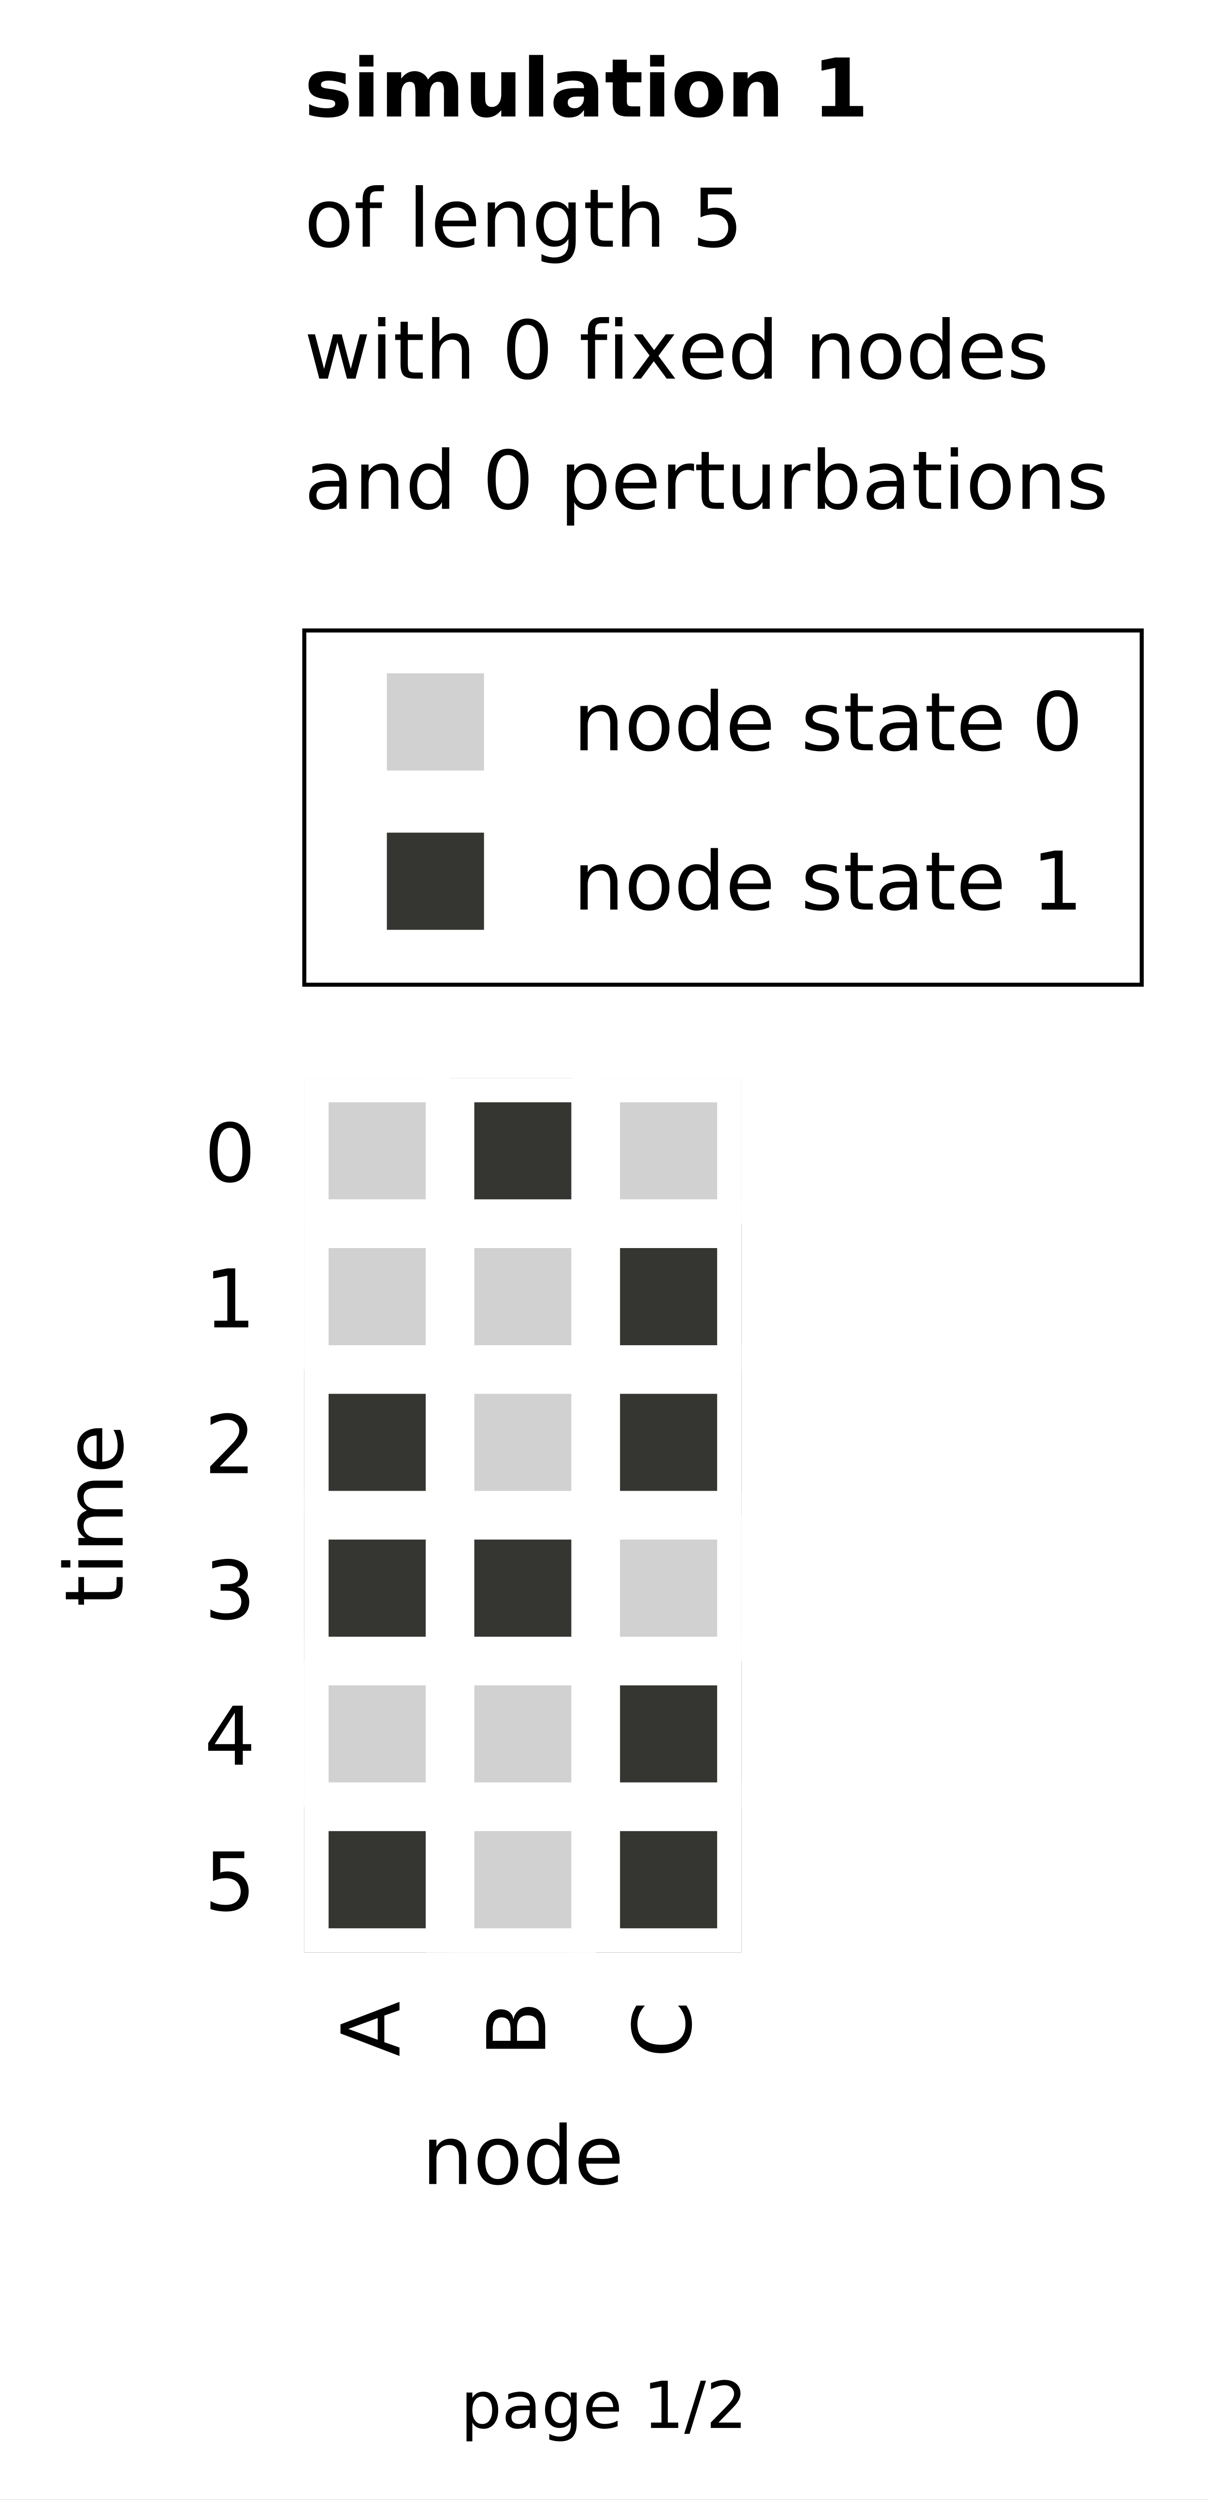 <?xml version="1.0" encoding="UTF-8"?>
<svg xmlns="http://www.w3.org/2000/svg" xmlns:xlink="http://www.w3.org/1999/xlink" width="149.224pt" height="308.689pt" viewBox="0 0 149.224 308.689" version="1.1">
<rect x="0" y="0" width="149.224" height="308.689" fill="#808080" stroke="none"/>
<defs>
<g>
<symbol overflow="visible" id="glyph0-0">
<path style="stroke:none;" d="M -6.32 -3.422 L -2.691 -2.078 L -2.691 -4.762 L -6.32 -3.422 M -7.289 -2.859 L -7.289 -3.98 L 0 -6.762 L 0 -5.73 L -1.871 -5.07 L -1.871 -1.781 L 0 -1.121 L 0 -0.078 L -7.289 -2.859 "/>
</symbol>
<symbol overflow="visible" id="glyph0-1">
<path style="stroke:none;" d="M -3.48 -1.969 L -0.809 -1.969 L -0.809 -3.551 C -0.809 -4.078 -0.922 -4.469 -1.141 -4.73 C -1.359 -4.98 -1.691 -5.109 -2.148 -5.109 C -2.602 -5.109 -2.93 -4.98 -3.148 -4.73 C -3.371 -4.469 -3.48 -4.078 -3.48 -3.551 L -3.48 -1.969 M -6.48 -1.969 L -4.281 -1.969 L -4.281 -3.43 C -4.281 -3.91 -4.371 -4.262 -4.551 -4.5 C -4.73 -4.738 -5 -4.859 -5.379 -4.859 C -5.738 -4.859 -6.02 -4.738 -6.199 -4.5 C -6.379 -4.262 -6.48 -3.91 -6.48 -3.43 L -6.48 -1.969 M -7.289 -0.98 L -7.289 -3.5 C -7.289 -4.25 -7.129 -4.828 -6.82 -5.238 C -6.5 -5.641 -6.059 -5.852 -5.488 -5.852 C -5.039 -5.852 -4.68 -5.738 -4.422 -5.531 C -4.16 -5.32 -3.988 -5.02 -3.93 -4.621 C -3.82 -5.102 -3.602 -5.48 -3.27 -5.75 C -2.941 -6.012 -2.531 -6.148 -2.039 -6.148 C -1.379 -6.148 -0.879 -5.922 -0.531 -5.48 C -0.172 -5.039 0 -4.41 0 -3.602 L 0 -0.98 L -7.289 -0.98 "/>
</symbol>
<symbol overflow="visible" id="glyph0-2">
<path style="stroke:none;" d="M -6.73 -6.441 L -5.691 -6.441 C -5.988 -6.102 -6.219 -5.75 -6.379 -5.371 C -6.531 -4.988 -6.609 -4.602 -6.609 -4.18 C -6.609 -3.34 -6.352 -2.699 -5.84 -2.262 C -5.328 -1.82 -4.602 -1.602 -3.641 -1.602 C -2.68 -1.602 -1.941 -1.82 -1.43 -2.262 C -0.922 -2.699 -0.672 -3.34 -0.672 -4.18 C -0.672 -4.602 -0.738 -4.988 -0.898 -5.371 C -1.051 -5.75 -1.281 -6.102 -1.59 -6.441 L -0.559 -6.441 C -0.32 -6.09 -0.148 -5.719 -0.039 -5.34 C 0.07 -4.961 0.129 -4.551 0.129 -4.121 C 0.129 -3.02 -0.199 -2.148 -0.871 -1.512 C -1.539 -0.871 -2.461 -0.559 -3.641 -0.559 C -4.809 -0.559 -5.73 -0.871 -6.41 -1.512 C -7.078 -2.148 -7.422 -3.02 -7.422 -4.121 C -7.422 -4.559 -7.359 -4.969 -7.25 -5.352 C -7.129 -5.73 -6.961 -6.102 -6.73 -6.441 "/>
</symbol>
<symbol overflow="visible" id="glyph0-3">
<path style="stroke:none;" d="M -7.02 -1.828 L -5.469 -1.828 L -5.469 -3.68 L -4.77 -3.68 L -4.77 -1.828 L -1.801 -1.828 C -1.352 -1.828 -1.059 -1.891 -0.941 -2.012 C -0.809 -2.129 -0.75 -2.379 -0.75 -2.762 L -0.75 -3.68 L 0 -3.68 L 0 -2.762 C 0 -2.059 -0.129 -1.578 -0.391 -1.32 C -0.648 -1.059 -1.121 -0.93 -1.801 -0.93 L -4.77 -0.93 L -4.77 -0.27 L -5.469 -0.27 L -5.469 -0.93 L -7.02 -0.93 L -7.02 -1.828 "/>
</symbol>
<symbol overflow="visible" id="glyph0-4">
<path style="stroke:none;" d="M -5.469 -0.941 L -5.469 -1.84 L 0 -1.84 L 0 -0.941 L -5.469 -0.941 M -7.602 -0.941 L -7.602 -1.84 L -6.461 -1.84 L -6.461 -0.941 L -7.602 -0.941 "/>
</symbol>
<symbol overflow="visible" id="glyph0-5">
<path style="stroke:none;" d="M -4.422 -5.199 C -4.82 -5.422 -5.109 -5.691 -5.309 -6 C -5.5 -6.309 -5.602 -6.68 -5.602 -7.109 C -5.602 -7.672 -5.398 -8.109 -5 -8.422 C -4.602 -8.73 -4.031 -8.891 -3.301 -8.891 L 0 -8.891 L 0 -7.988 L -3.27 -7.988 C -3.789 -7.988 -4.18 -7.891 -4.441 -7.711 C -4.691 -7.52 -4.82 -7.238 -4.82 -6.859 C -4.82 -6.391 -4.66 -6.02 -4.352 -5.75 C -4.039 -5.48 -3.621 -5.352 -3.09 -5.352 L 0 -5.352 L 0 -4.449 L -3.27 -4.449 C -3.789 -4.449 -4.18 -4.352 -4.441 -4.172 C -4.691 -3.98 -4.82 -3.691 -4.82 -3.309 C -4.82 -2.852 -4.66 -2.48 -4.352 -2.211 C -4.039 -1.941 -3.621 -1.809 -3.09 -1.809 L 0 -1.809 L 0 -0.91 L -5.469 -0.91 L -5.469 -1.809 L -4.621 -1.809 C -4.949 -2.012 -5.199 -2.262 -5.359 -2.551 C -5.52 -2.828 -5.602 -3.172 -5.602 -3.57 C -5.602 -3.969 -5.5 -4.301 -5.301 -4.578 C -5.102 -4.859 -4.801 -5.059 -4.422 -5.199 "/>
</symbol>
<symbol overflow="visible" id="glyph0-6">
<path style="stroke:none;" d="M -2.961 -5.621 L -2.52 -5.621 L -2.52 -1.488 C -1.898 -1.531 -1.422 -1.711 -1.102 -2.051 C -0.781 -2.379 -0.621 -2.84 -0.621 -3.441 C -0.621 -3.781 -0.66 -4.121 -0.738 -4.441 C -0.82 -4.762 -0.949 -5.09 -1.129 -5.41 L -0.281 -5.41 C -0.141 -5.09 -0.031 -4.762 0.031 -4.422 C 0.09 -4.078 0.129 -3.73 0.129 -3.391 C 0.129 -2.512 -0.121 -1.82 -0.621 -1.309 C -1.121 -0.801 -1.809 -0.551 -2.68 -0.551 C -3.57 -0.551 -4.281 -0.789 -4.809 -1.27 C -5.328 -1.75 -5.602 -2.41 -5.602 -3.23 C -5.602 -3.969 -5.359 -4.551 -4.891 -4.98 C -4.41 -5.398 -3.77 -5.621 -2.961 -5.621 M -3.219 -4.719 C -3.711 -4.711 -4.102 -4.57 -4.398 -4.309 C -4.691 -4.039 -4.84 -3.68 -4.84 -3.238 C -4.84 -2.738 -4.691 -2.34 -4.41 -2.039 C -4.129 -1.738 -3.73 -1.559 -3.219 -1.52 L -3.219 -4.719 "/>
</symbol>
<symbol overflow="visible" id="glyph1-0">
<path style="stroke:none;" d="M 5.488 -3.301 L 5.488 0 L 4.59 0 L 4.59 -3.27 C 4.59 -3.789 4.48 -4.172 4.281 -4.43 C 4.078 -4.691 3.781 -4.82 3.379 -4.82 C 2.891 -4.82 2.512 -4.66 2.23 -4.352 C 1.949 -4.039 1.809 -3.621 1.809 -3.09 L 1.809 0 L 0.91 0 L 0.91 -5.469 L 1.809 -5.469 L 1.809 -4.621 C 2.02 -4.941 2.27 -5.191 2.57 -5.352 C 2.859 -5.512 3.199 -5.602 3.578 -5.602 C 4.199 -5.602 4.68 -5.398 5 -5.012 C 5.32 -4.621 5.488 -4.051 5.488 -3.301 "/>
</symbol>
<symbol overflow="visible" id="glyph1-1">
<path style="stroke:none;" d="M 3.059 -4.84 C 2.578 -4.84 2.199 -4.648 1.922 -4.27 C 1.641 -3.891 1.5 -3.379 1.5 -2.73 C 1.5 -2.07 1.629 -1.559 1.91 -1.18 C 2.191 -0.801 2.57 -0.621 3.059 -0.621 C 3.539 -0.621 3.922 -0.801 4.199 -1.18 C 4.48 -1.559 4.621 -2.07 4.621 -2.73 C 4.621 -3.371 4.48 -3.891 4.199 -4.27 C 3.922 -4.648 3.539 -4.84 3.059 -4.84 M 3.059 -5.602 C 3.84 -5.602 4.449 -5.34 4.898 -4.84 C 5.34 -4.328 5.57 -3.629 5.57 -2.73 C 5.57 -1.828 5.34 -1.129 4.898 -0.629 C 4.449 -0.121 3.84 0.129 3.059 0.129 C 2.27 0.129 1.648 -0.121 1.211 -0.629 C 0.77 -1.129 0.551 -1.828 0.551 -2.73 C 0.551 -3.629 0.77 -4.328 1.211 -4.84 C 1.648 -5.34 2.27 -5.602 3.059 -5.602 "/>
</symbol>
<symbol overflow="visible" id="glyph1-2">
<path style="stroke:none;" d="M 4.539 -4.641 L 4.539 -7.602 L 5.441 -7.602 L 5.441 0 L 4.539 0 L 4.539 -0.82 C 4.352 -0.488 4.109 -0.25 3.82 -0.102 C 3.531 0.051 3.191 0.129 2.789 0.129 C 2.129 0.129 1.59 -0.129 1.172 -0.648 C 0.75 -1.172 0.551 -1.871 0.551 -2.73 C 0.551 -3.59 0.75 -4.281 1.172 -4.809 C 1.59 -5.328 2.129 -5.602 2.789 -5.602 C 3.191 -5.602 3.531 -5.52 3.82 -5.359 C 4.109 -5.199 4.352 -4.961 4.539 -4.641 M 1.48 -2.73 C 1.48 -2.07 1.609 -1.551 1.879 -1.172 C 2.148 -0.789 2.531 -0.609 3.012 -0.609 C 3.48 -0.609 3.852 -0.789 4.129 -1.172 C 4.398 -1.551 4.539 -2.07 4.539 -2.73 C 4.539 -3.391 4.398 -3.898 4.129 -4.281 C 3.852 -4.66 3.48 -4.852 3.012 -4.852 C 2.531 -4.852 2.148 -4.66 1.879 -4.281 C 1.609 -3.898 1.48 -3.391 1.48 -2.73 "/>
</symbol>
<symbol overflow="visible" id="glyph1-3">
<path style="stroke:none;" d="M 5.621 -2.961 L 5.621 -2.52 L 1.488 -2.52 C 1.531 -1.898 1.711 -1.422 2.051 -1.102 C 2.379 -0.781 2.84 -0.621 3.441 -0.621 C 3.781 -0.621 4.121 -0.66 4.441 -0.738 C 4.762 -0.82 5.09 -0.949 5.41 -1.129 L 5.41 -0.281 C 5.09 -0.141 4.762 -0.031 4.422 0.031 C 4.078 0.09 3.73 0.129 3.391 0.129 C 2.512 0.129 1.82 -0.121 1.309 -0.621 C 0.801 -1.121 0.551 -1.809 0.551 -2.68 C 0.551 -3.57 0.789 -4.281 1.27 -4.809 C 1.75 -5.328 2.41 -5.602 3.23 -5.602 C 3.969 -5.602 4.551 -5.359 4.98 -4.891 C 5.398 -4.41 5.621 -3.77 5.621 -2.961 M 4.719 -3.219 C 4.711 -3.711 4.57 -4.102 4.309 -4.398 C 4.039 -4.691 3.68 -4.84 3.238 -4.84 C 2.738 -4.84 2.34 -4.691 2.039 -4.41 C 1.738 -4.129 1.559 -3.73 1.52 -3.219 L 4.719 -3.219 "/>
</symbol>
<symbol overflow="visible" id="glyph1-4">
<path style="stroke:none;" d="M 3.18 -6.641 C 2.672 -6.641 2.289 -6.391 2.031 -5.891 C 1.77 -5.391 1.648 -4.641 1.648 -3.641 C 1.648 -2.641 1.77 -1.891 2.031 -1.391 C 2.289 -0.891 2.672 -0.641 3.18 -0.641 C 3.691 -0.641 4.07 -0.891 4.328 -1.391 C 4.578 -1.891 4.711 -2.641 4.711 -3.641 C 4.711 -4.641 4.578 -5.391 4.328 -5.891 C 4.07 -6.391 3.691 -6.641 3.18 -6.641 M 3.18 -7.422 C 3.988 -7.422 4.609 -7.09 5.051 -6.449 C 5.48 -5.801 5.699 -4.859 5.699 -3.641 C 5.699 -2.41 5.48 -1.469 5.051 -0.828 C 4.609 -0.191 3.988 0.129 3.18 0.129 C 2.359 0.129 1.73 -0.191 1.301 -0.828 C 0.871 -1.469 0.66 -2.41 0.66 -3.641 C 0.66 -4.859 0.871 -5.801 1.301 -6.449 C 1.73 -7.09 2.359 -7.422 3.18 -7.422 "/>
</symbol>
<symbol overflow="visible" id="glyph1-5">
<path style="stroke:none;" d="M 1.238 -0.828 L 2.852 -0.828 L 2.852 -6.391 L 1.102 -6.039 L 1.102 -6.941 L 2.84 -7.289 L 3.828 -7.289 L 3.828 -0.828 L 5.441 -0.828 L 5.441 0 L 1.238 0 L 1.238 -0.828 "/>
</symbol>
<symbol overflow="visible" id="glyph1-6">
<path style="stroke:none;" d="M 1.922 -0.828 L 5.359 -0.828 L 5.359 0 L 0.73 0 L 0.73 -0.828 C 1.102 -1.211 1.609 -1.73 2.262 -2.391 C 2.898 -3.039 3.309 -3.461 3.48 -3.648 C 3.801 -4 4.02 -4.301 4.141 -4.551 C 4.262 -4.789 4.328 -5.039 4.328 -5.281 C 4.328 -5.66 4.191 -5.98 3.922 -6.219 C 3.648 -6.461 3.301 -6.59 2.859 -6.59 C 2.551 -6.59 2.219 -6.531 1.879 -6.43 C 1.539 -6.32 1.172 -6.16 0.781 -5.941 L 0.781 -6.941 C 1.18 -7.102 1.551 -7.219 1.891 -7.301 C 2.23 -7.379 2.551 -7.422 2.84 -7.422 C 3.59 -7.422 4.191 -7.23 4.641 -6.852 C 5.09 -6.469 5.32 -5.969 5.32 -5.34 C 5.32 -5.039 5.262 -4.75 5.148 -4.488 C 5.039 -4.219 4.84 -3.898 4.539 -3.539 C 4.461 -3.441 4.199 -3.172 3.762 -2.719 C 3.32 -2.27 2.711 -1.641 1.922 -0.828 "/>
</symbol>
<symbol overflow="visible" id="glyph1-7">
<path style="stroke:none;" d="M 4.059 -3.93 C 4.531 -3.828 4.898 -3.621 5.16 -3.301 C 5.422 -2.98 5.559 -2.578 5.559 -2.121 C 5.559 -1.398 5.309 -0.84 4.82 -0.449 C 4.32 -0.059 3.621 0.129 2.711 0.129 C 2.398 0.129 2.078 0.102 1.762 0.039 C 1.441 -0.012 1.102 -0.102 0.762 -0.219 L 0.762 -1.172 C 1.031 -1.012 1.328 -0.891 1.66 -0.809 C 1.98 -0.73 2.32 -0.691 2.68 -0.691 C 3.301 -0.691 3.77 -0.809 4.09 -1.051 C 4.41 -1.289 4.578 -1.648 4.578 -2.121 C 4.578 -2.539 4.43 -2.879 4.129 -3.121 C 3.828 -3.359 3.41 -3.488 2.871 -3.488 L 2.02 -3.488 L 2.02 -4.301 L 2.91 -4.301 C 3.391 -4.301 3.762 -4.391 4.02 -4.59 C 4.281 -4.781 4.41 -5.059 4.41 -5.43 C 4.41 -5.801 4.27 -6.09 4.012 -6.289 C 3.738 -6.488 3.359 -6.59 2.871 -6.59 C 2.602 -6.59 2.309 -6.559 2 -6.5 C 1.691 -6.441 1.352 -6.352 0.98 -6.23 L 0.98 -7.109 C 1.352 -7.211 1.699 -7.289 2.031 -7.34 C 2.352 -7.391 2.66 -7.422 2.961 -7.422 C 3.699 -7.422 4.289 -7.25 4.73 -6.91 C 5.172 -6.57 5.391 -6.109 5.391 -5.531 C 5.391 -5.129 5.27 -4.789 5.039 -4.512 C 4.809 -4.23 4.48 -4.031 4.059 -3.93 "/>
</symbol>
<symbol overflow="visible" id="glyph1-8">
<path style="stroke:none;" d="M 3.781 -6.43 L 1.289 -2.539 L 3.781 -2.539 L 3.781 -6.43 M 3.52 -7.289 L 4.762 -7.289 L 4.762 -2.539 L 5.801 -2.539 L 5.801 -1.719 L 4.762 -1.719 L 4.762 0 L 3.781 0 L 3.781 -1.719 L 0.488 -1.719 L 0.488 -2.672 L 3.52 -7.289 "/>
</symbol>
<symbol overflow="visible" id="glyph1-9">
<path style="stroke:none;" d="M 1.078 -7.289 L 4.949 -7.289 L 4.949 -6.461 L 1.98 -6.461 L 1.98 -4.672 C 2.121 -4.719 2.27 -4.762 2.41 -4.781 C 2.551 -4.801 2.699 -4.82 2.84 -4.82 C 3.648 -4.82 4.289 -4.59 4.77 -4.148 C 5.25 -3.699 5.488 -3.102 5.488 -2.34 C 5.488 -1.551 5.238 -0.941 4.75 -0.512 C 4.262 -0.078 3.57 0.129 2.691 0.129 C 2.379 0.129 2.07 0.102 1.75 0.059 C 1.43 0.012 1.109 -0.059 0.77 -0.172 L 0.77 -1.16 C 1.059 -1 1.359 -0.879 1.68 -0.801 C 1.988 -0.719 2.32 -0.691 2.672 -0.691 C 3.23 -0.691 3.68 -0.828 4.012 -1.129 C 4.328 -1.43 4.5 -1.828 4.5 -2.34 C 4.5 -2.84 4.328 -3.238 4.012 -3.539 C 3.68 -3.84 3.23 -3.988 2.672 -3.988 C 2.41 -3.988 2.141 -3.961 1.879 -3.898 C 1.621 -3.84 1.352 -3.75 1.078 -3.629 L 1.078 -7.289 "/>
</symbol>
<symbol overflow="visible" id="glyph1-10">
<path style="stroke:none;" d="M 3.711 -7.602 L 3.711 -6.852 L 2.852 -6.852 C 2.531 -6.852 2.301 -6.781 2.18 -6.648 C 2.051 -6.52 1.988 -6.289 1.988 -5.949 L 1.988 -5.469 L 3.469 -5.469 L 3.469 -4.77 L 1.988 -4.77 L 1.988 0 L 1.09 0 L 1.09 -4.77 L 0.23 -4.77 L 0.23 -5.469 L 1.09 -5.469 L 1.09 -5.852 C 1.09 -6.449 1.23 -6.898 1.512 -7.18 C 1.789 -7.461 2.238 -7.602 2.859 -7.602 L 3.711 -7.602 "/>
</symbol>
<symbol overflow="visible" id="glyph1-11">
<path style="stroke:none;" d=""/>
</symbol>
<symbol overflow="visible" id="glyph1-12">
<path style="stroke:none;" d="M 0.941 -7.602 L 1.84 -7.602 L 1.84 0 L 0.941 0 L 0.941 -7.602 "/>
</symbol>
<symbol overflow="visible" id="glyph1-13">
<path style="stroke:none;" d="M 4.539 -2.801 C 4.539 -3.441 4.398 -3.949 4.141 -4.309 C 3.871 -4.672 3.488 -4.852 3.012 -4.852 C 2.531 -4.852 2.148 -4.672 1.879 -4.309 C 1.609 -3.949 1.48 -3.441 1.48 -2.801 C 1.48 -2.148 1.609 -1.648 1.879 -1.289 C 2.148 -0.93 2.531 -0.75 3.012 -0.75 C 3.488 -0.75 3.871 -0.93 4.141 -1.289 C 4.398 -1.648 4.539 -2.148 4.539 -2.801 M 5.441 -0.68 C 5.441 0.238 5.23 0.93 4.82 1.391 C 4.398 1.84 3.77 2.07 2.922 2.07 C 2.602 2.07 2.309 2.039 2.031 2 C 1.75 1.949 1.469 1.879 1.211 1.781 L 1.211 0.91 C 1.469 1.051 1.73 1.148 1.988 1.219 C 2.25 1.289 2.512 1.328 2.781 1.328 C 3.359 1.328 3.801 1.172 4.102 0.871 C 4.391 0.559 4.539 0.102 4.539 -0.52 L 4.539 -0.961 C 4.352 -0.641 4.109 -0.398 3.82 -0.238 C 3.531 -0.078 3.191 0 2.789 0 C 2.109 0 1.57 -0.25 1.16 -0.762 C 0.75 -1.27 0.551 -1.949 0.551 -2.801 C 0.551 -3.641 0.75 -4.32 1.16 -4.828 C 1.57 -5.34 2.109 -5.602 2.789 -5.602 C 3.191 -5.602 3.531 -5.52 3.82 -5.359 C 4.109 -5.199 4.352 -4.961 4.539 -4.641 L 4.539 -5.469 L 5.441 -5.469 L 5.441 -0.68 "/>
</symbol>
<symbol overflow="visible" id="glyph1-14">
<path style="stroke:none;" d="M 1.828 -7.02 L 1.828 -5.469 L 3.68 -5.469 L 3.68 -4.77 L 1.828 -4.77 L 1.828 -1.801 C 1.828 -1.352 1.891 -1.059 2.012 -0.941 C 2.129 -0.809 2.379 -0.75 2.762 -0.75 L 3.68 -0.75 L 3.68 0 L 2.762 0 C 2.059 0 1.578 -0.129 1.32 -0.391 C 1.059 -0.648 0.93 -1.121 0.93 -1.801 L 0.93 -4.77 L 0.27 -4.77 L 0.27 -5.469 L 0.93 -5.469 L 0.93 -7.02 L 1.828 -7.02 "/>
</symbol>
<symbol overflow="visible" id="glyph1-15">
<path style="stroke:none;" d="M 5.488 -3.301 L 5.488 0 L 4.59 0 L 4.59 -3.27 C 4.59 -3.789 4.48 -4.172 4.281 -4.43 C 4.078 -4.691 3.781 -4.82 3.379 -4.82 C 2.891 -4.82 2.512 -4.66 2.23 -4.352 C 1.949 -4.039 1.809 -3.621 1.809 -3.09 L 1.809 0 L 0.91 0 L 0.91 -7.602 L 1.809 -7.602 L 1.809 -4.621 C 2.02 -4.941 2.27 -5.191 2.57 -5.352 C 2.859 -5.512 3.199 -5.602 3.578 -5.602 C 4.199 -5.602 4.68 -5.398 5 -5.012 C 5.32 -4.621 5.488 -4.051 5.488 -3.301 "/>
</symbol>
<symbol overflow="visible" id="glyph1-16">
<path style="stroke:none;" d="M 0.422 -5.469 L 1.32 -5.469 L 2.441 -1.199 L 3.559 -5.469 L 4.621 -5.469 L 5.738 -1.199 L 6.859 -5.469 L 7.762 -5.469 L 6.328 0 L 5.27 0 L 4.09 -4.48 L 2.91 0 L 1.852 0 L 0.422 -5.469 "/>
</symbol>
<symbol overflow="visible" id="glyph1-17">
<path style="stroke:none;" d="M 0.941 -5.469 L 1.84 -5.469 L 1.84 0 L 0.941 0 L 0.941 -5.469 M 0.941 -7.602 L 1.84 -7.602 L 1.84 -6.461 L 0.941 -6.461 L 0.941 -7.602 "/>
</symbol>
<symbol overflow="visible" id="glyph1-18">
<path style="stroke:none;" d="M 5.488 -5.469 L 3.512 -2.809 L 5.59 0 L 4.531 0 L 2.941 -2.148 L 1.352 0 L 0.289 0 L 2.41 -2.859 L 0.469 -5.469 L 1.531 -5.469 L 2.98 -3.52 L 4.43 -5.469 L 5.488 -5.469 "/>
</symbol>
<symbol overflow="visible" id="glyph1-19">
<path style="stroke:none;" d="M 4.43 -5.309 L 4.43 -4.461 C 4.172 -4.578 3.91 -4.68 3.641 -4.75 C 3.359 -4.809 3.078 -4.852 2.789 -4.852 C 2.34 -4.852 2 -4.781 1.781 -4.641 C 1.559 -4.5 1.449 -4.301 1.449 -4.031 C 1.449 -3.82 1.531 -3.66 1.691 -3.539 C 1.852 -3.422 2.172 -3.301 2.648 -3.199 L 2.961 -3.129 C 3.602 -2.988 4.051 -2.789 4.32 -2.551 C 4.578 -2.301 4.719 -1.949 4.719 -1.512 C 4.719 -1 4.52 -0.602 4.121 -0.309 C 3.719 -0.012 3.16 0.129 2.461 0.129 C 2.16 0.129 1.859 0.102 1.539 0.051 C 1.219 0 0.891 -0.078 0.539 -0.199 L 0.539 -1.129 C 0.871 -0.949 1.199 -0.82 1.52 -0.738 C 1.84 -0.648 2.16 -0.609 2.48 -0.609 C 2.898 -0.609 3.23 -0.68 3.461 -0.82 C 3.68 -0.961 3.801 -1.172 3.801 -1.441 C 3.801 -1.68 3.711 -1.871 3.551 -2 C 3.391 -2.129 3.031 -2.262 2.469 -2.379 L 2.16 -2.449 C 1.602 -2.57 1.191 -2.75 0.949 -2.988 C 0.699 -3.23 0.578 -3.559 0.578 -3.988 C 0.578 -4.5 0.762 -4.898 1.121 -5.18 C 1.48 -5.461 2 -5.602 2.68 -5.602 C 3.012 -5.602 3.32 -5.57 3.621 -5.52 C 3.91 -5.469 4.18 -5.398 4.43 -5.309 "/>
</symbol>
<symbol overflow="visible" id="glyph1-20">
<path style="stroke:none;" d="M 3.43 -2.75 C 2.699 -2.75 2.199 -2.66 1.922 -2.5 C 1.641 -2.328 1.5 -2.051 1.5 -1.648 C 1.5 -1.328 1.602 -1.07 1.809 -0.891 C 2.02 -0.699 2.309 -0.609 2.672 -0.609 C 3.172 -0.609 3.57 -0.781 3.871 -1.141 C 4.172 -1.488 4.32 -1.961 4.32 -2.551 L 4.32 -2.75 L 3.43 -2.75 M 5.219 -3.121 L 5.219 0 L 4.32 0 L 4.32 -0.828 C 4.109 -0.488 3.852 -0.25 3.551 -0.102 C 3.25 0.051 2.871 0.129 2.43 0.129 C 1.871 0.129 1.422 -0.02 1.09 -0.328 C 0.762 -0.641 0.602 -1.059 0.602 -1.59 C 0.602 -2.199 0.801 -2.66 1.219 -2.98 C 1.629 -3.289 2.238 -3.449 3.059 -3.449 L 4.32 -3.449 L 4.32 -3.539 C 4.32 -3.949 4.18 -4.27 3.91 -4.5 C 3.641 -4.719 3.262 -4.84 2.77 -4.84 C 2.449 -4.84 2.148 -4.801 1.852 -4.719 C 1.551 -4.641 1.27 -4.531 1 -4.391 L 1 -5.219 C 1.32 -5.34 1.641 -5.441 1.949 -5.5 C 2.262 -5.559 2.559 -5.602 2.859 -5.602 C 3.648 -5.602 4.238 -5.391 4.629 -4.98 C 5.02 -4.57 5.219 -3.949 5.219 -3.121 "/>
</symbol>
<symbol overflow="visible" id="glyph1-21">
<path style="stroke:none;" d="M 1.809 -0.82 L 1.809 2.07 L 0.91 2.07 L 0.91 -5.469 L 1.809 -5.469 L 1.809 -4.641 C 1.988 -4.961 2.23 -5.199 2.52 -5.359 C 2.809 -5.52 3.16 -5.602 3.559 -5.602 C 4.219 -5.602 4.762 -5.328 5.18 -4.809 C 5.59 -4.281 5.801 -3.59 5.801 -2.73 C 5.801 -1.871 5.59 -1.172 5.18 -0.648 C 4.762 -0.129 4.219 0.129 3.559 0.129 C 3.16 0.129 2.809 0.051 2.52 -0.102 C 2.23 -0.25 1.988 -0.488 1.809 -0.82 M 4.871 -2.73 C 4.871 -3.391 4.73 -3.898 4.461 -4.281 C 4.18 -4.66 3.809 -4.852 3.34 -4.852 C 2.859 -4.852 2.488 -4.66 2.219 -4.281 C 1.941 -3.898 1.809 -3.391 1.809 -2.73 C 1.809 -2.07 1.941 -1.551 2.219 -1.172 C 2.488 -0.789 2.859 -0.609 3.34 -0.609 C 3.809 -0.609 4.18 -0.789 4.461 -1.172 C 4.73 -1.551 4.871 -2.07 4.871 -2.73 "/>
</symbol>
<symbol overflow="visible" id="glyph1-22">
<path style="stroke:none;" d="M 4.109 -4.629 C 4.012 -4.691 3.898 -4.73 3.781 -4.762 C 3.66 -4.781 3.531 -4.801 3.391 -4.801 C 2.879 -4.801 2.488 -4.629 2.219 -4.301 C 1.941 -3.969 1.809 -3.5 1.809 -2.879 L 1.809 0 L 0.91 0 L 0.91 -5.469 L 1.809 -5.469 L 1.809 -4.621 C 1.988 -4.949 2.238 -5.199 2.539 -5.359 C 2.84 -5.52 3.211 -5.602 3.648 -5.602 C 3.711 -5.602 3.781 -5.59 3.859 -5.59 C 3.93 -5.578 4.012 -5.57 4.109 -5.551 L 4.109 -4.629 "/>
</symbol>
<symbol overflow="visible" id="glyph1-23">
<path style="stroke:none;" d="M 0.852 -2.16 L 0.852 -5.469 L 1.75 -5.469 L 1.75 -2.191 C 1.75 -1.672 1.852 -1.289 2.051 -1.031 C 2.25 -0.77 2.551 -0.641 2.961 -0.641 C 3.441 -0.641 3.828 -0.789 4.109 -1.102 C 4.391 -1.41 4.531 -1.828 4.531 -2.371 L 4.531 -5.469 L 5.43 -5.469 L 5.43 0 L 4.531 0 L 4.531 -0.84 C 4.309 -0.5 4.051 -0.262 3.77 -0.102 C 3.48 0.051 3.148 0.129 2.77 0.129 C 2.141 0.129 1.66 -0.059 1.34 -0.449 C 1.012 -0.828 0.852 -1.398 0.852 -2.16 M 3.109 -5.602 L 3.109 -5.602 "/>
</symbol>
<symbol overflow="visible" id="glyph1-24">
<path style="stroke:none;" d="M 4.871 -2.73 C 4.871 -3.391 4.73 -3.898 4.461 -4.281 C 4.18 -4.66 3.809 -4.852 3.34 -4.852 C 2.859 -4.852 2.488 -4.66 2.219 -4.281 C 1.941 -3.898 1.809 -3.391 1.809 -2.73 C 1.809 -2.07 1.941 -1.551 2.219 -1.172 C 2.488 -0.789 2.859 -0.609 3.34 -0.609 C 3.809 -0.609 4.18 -0.789 4.461 -1.172 C 4.73 -1.551 4.871 -2.07 4.871 -2.73 M 1.809 -4.641 C 1.988 -4.961 2.23 -5.199 2.52 -5.359 C 2.809 -5.52 3.16 -5.602 3.559 -5.602 C 4.219 -5.602 4.762 -5.328 5.18 -4.809 C 5.59 -4.281 5.801 -3.59 5.801 -2.73 C 5.801 -1.871 5.59 -1.172 5.18 -0.648 C 4.762 -0.129 4.219 0.129 3.559 0.129 C 3.16 0.129 2.809 0.051 2.52 -0.102 C 2.23 -0.25 1.988 -0.488 1.809 -0.82 L 1.809 0 L 0.91 0 L 0.91 -7.602 L 1.809 -7.602 L 1.809 -4.641 "/>
</symbol>
<symbol overflow="visible" id="glyph2-0">
<path style="stroke:none;" d="M 5.109 -5.301 L 5.109 -3.969 C 4.73 -4.121 4.371 -4.238 4.031 -4.32 C 3.68 -4.398 3.352 -4.441 3.039 -4.441 C 2.699 -4.441 2.461 -4.391 2.301 -4.309 C 2.141 -4.23 2.059 -4.102 2.059 -3.93 C 2.059 -3.789 2.121 -3.68 2.238 -3.609 C 2.359 -3.531 2.578 -3.48 2.898 -3.441 L 3.211 -3.398 C 4.102 -3.281 4.699 -3.102 5.012 -2.84 C 5.32 -2.578 5.48 -2.172 5.48 -1.609 C 5.48 -1.031 5.262 -0.59 4.828 -0.301 C 4.398 -0.012 3.762 0.129 2.91 0.129 C 2.551 0.129 2.172 0.102 1.789 0.051 C 1.398 0 1 -0.078 0.602 -0.199 L 0.602 -1.531 C 0.941 -1.352 1.301 -1.219 1.672 -1.141 C 2.031 -1.059 2.41 -1.02 2.789 -1.02 C 3.129 -1.02 3.379 -1.059 3.559 -1.16 C 3.73 -1.25 3.82 -1.391 3.82 -1.578 C 3.82 -1.738 3.762 -1.852 3.641 -1.93 C 3.52 -2.012 3.281 -2.07 2.93 -2.109 L 2.621 -2.148 C 1.84 -2.238 1.301 -2.422 0.988 -2.691 C 0.672 -2.949 0.52 -3.352 0.52 -3.891 C 0.52 -4.469 0.711 -4.898 1.109 -5.18 C 1.512 -5.461 2.121 -5.602 2.941 -5.602 C 3.262 -5.602 3.59 -5.57 3.949 -5.52 C 4.309 -5.469 4.691 -5.398 5.109 -5.301 "/>
</symbol>
<symbol overflow="visible" id="glyph2-1">
<path style="stroke:none;" d="M 0.84 -5.469 L 2.59 -5.469 L 2.59 0 L 0.84 0 L 0.84 -5.469 M 0.84 -7.602 L 2.59 -7.602 L 2.59 -6.172 L 0.84 -6.172 L 0.84 -7.602 "/>
</symbol>
<symbol overflow="visible" id="glyph2-2">
<path style="stroke:none;" d="M 5.91 -4.559 C 6.129 -4.898 6.391 -5.148 6.691 -5.328 C 6.988 -5.512 7.328 -5.602 7.699 -5.602 C 8.32 -5.602 8.801 -5.398 9.129 -5.02 C 9.461 -4.629 9.629 -4.07 9.629 -3.328 L 9.629 0 L 7.871 0 L 7.871 -2.852 C 7.871 -2.891 7.879 -2.941 7.879 -2.98 C 7.879 -3.02 7.879 -3.09 7.879 -3.18 C 7.879 -3.559 7.82 -3.84 7.711 -4.02 C 7.59 -4.191 7.41 -4.281 7.16 -4.281 C 6.82 -4.281 6.57 -4.141 6.391 -3.871 C 6.211 -3.59 6.109 -3.199 6.109 -2.691 L 6.109 0 L 4.352 0 L 4.352 -2.852 C 4.352 -3.449 4.289 -3.84 4.191 -4.02 C 4.09 -4.191 3.898 -4.281 3.641 -4.281 C 3.301 -4.281 3.039 -4.141 2.859 -3.871 C 2.68 -3.59 2.59 -3.199 2.59 -2.691 L 2.59 0 L 0.828 0 L 0.828 -5.469 L 2.59 -5.469 L 2.59 -4.672 C 2.801 -4.969 3.051 -5.199 3.328 -5.359 C 3.609 -5.52 3.91 -5.602 4.25 -5.602 C 4.621 -5.602 4.949 -5.5 5.238 -5.32 C 5.531 -5.141 5.75 -4.879 5.91 -4.559 "/>
</symbol>
<symbol overflow="visible" id="glyph2-3">
<path style="stroke:none;" d="M 0.781 -2.129 L 0.781 -5.469 L 2.539 -5.469 L 2.539 -4.922 C 2.539 -4.621 2.531 -4.25 2.531 -3.801 C 2.531 -3.352 2.531 -3.051 2.531 -2.91 C 2.531 -2.469 2.539 -2.148 2.559 -1.961 C 2.578 -1.762 2.621 -1.621 2.68 -1.539 C 2.75 -1.422 2.84 -1.328 2.961 -1.27 C 3.07 -1.211 3.199 -1.18 3.359 -1.18 C 3.719 -1.18 4.012 -1.32 4.219 -1.602 C 4.422 -1.879 4.531 -2.27 4.531 -2.77 L 4.531 -5.469 L 6.281 -5.469 L 6.281 0 L 4.531 0 L 4.531 -0.789 C 4.27 -0.469 3.988 -0.23 3.691 -0.09 C 3.391 0.051 3.07 0.129 2.719 0.129 C 2.078 0.129 1.602 -0.059 1.27 -0.441 C 0.941 -0.82 0.781 -1.391 0.781 -2.129 "/>
</symbol>
<symbol overflow="visible" id="glyph2-4">
<path style="stroke:none;" d="M 0.84 -7.602 L 2.59 -7.602 L 2.59 0 L 0.84 0 L 0.84 -7.602 "/>
</symbol>
<symbol overflow="visible" id="glyph2-5">
<path style="stroke:none;" d="M 3.289 -2.461 C 2.922 -2.461 2.641 -2.391 2.461 -2.27 C 2.281 -2.148 2.191 -1.969 2.191 -1.73 C 2.191 -1.512 2.262 -1.328 2.41 -1.211 C 2.559 -1.078 2.77 -1.02 3.031 -1.02 C 3.359 -1.02 3.641 -1.129 3.859 -1.371 C 4.078 -1.609 4.199 -1.898 4.199 -2.262 L 4.199 -2.461 L 3.289 -2.461 M 5.961 -3.121 L 5.961 0 L 4.199 0 L 4.199 -0.809 C 3.961 -0.469 3.699 -0.23 3.41 -0.09 C 3.109 0.051 2.762 0.129 2.34 0.129 C 1.77 0.129 1.309 -0.031 0.961 -0.359 C 0.602 -0.68 0.43 -1.109 0.43 -1.641 C 0.43 -2.281 0.648 -2.75 1.09 -3.051 C 1.531 -3.352 2.219 -3.5 3.172 -3.5 L 4.199 -3.5 L 4.199 -3.641 C 4.199 -3.91 4.09 -4.109 3.871 -4.238 C 3.648 -4.371 3.309 -4.441 2.852 -4.441 C 2.469 -4.441 2.121 -4.398 1.801 -4.32 C 1.48 -4.238 1.18 -4.129 0.91 -3.988 L 0.91 -5.32 C 1.281 -5.41 1.648 -5.48 2.031 -5.531 C 2.41 -5.57 2.789 -5.602 3.172 -5.602 C 4.148 -5.602 4.859 -5.398 5.301 -5.012 C 5.738 -4.621 5.961 -3.988 5.961 -3.121 "/>
</symbol>
<symbol overflow="visible" id="glyph2-6">
<path style="stroke:none;" d="M 2.75 -7.02 L 2.75 -5.469 L 4.551 -5.469 L 4.551 -4.219 L 2.75 -4.219 L 2.75 -1.898 C 2.75 -1.641 2.801 -1.469 2.898 -1.379 C 3 -1.289 3.199 -1.25 3.5 -1.25 L 4.398 -1.25 L 4.398 0 L 2.898 0 C 2.211 0 1.719 -0.141 1.43 -0.43 C 1.141 -0.711 1 -1.199 1 -1.898 L 1 -4.219 L 0.129 -4.219 L 0.129 -5.469 L 1 -5.469 L 1 -7.02 L 2.75 -7.02 "/>
</symbol>
<symbol overflow="visible" id="glyph2-7">
<path style="stroke:none;" d="M 3.441 -4.352 C 3.051 -4.352 2.75 -4.211 2.551 -3.93 C 2.352 -3.648 2.25 -3.25 2.25 -2.73 C 2.25 -2.199 2.352 -1.801 2.551 -1.52 C 2.75 -1.238 3.051 -1.109 3.441 -1.109 C 3.82 -1.109 4.109 -1.238 4.309 -1.52 C 4.512 -1.801 4.621 -2.199 4.621 -2.73 C 4.621 -3.25 4.512 -3.648 4.309 -3.93 C 4.109 -4.211 3.82 -4.352 3.441 -4.352 M 3.441 -5.602 C 4.379 -5.602 5.109 -5.34 5.641 -4.84 C 6.172 -4.328 6.441 -3.629 6.441 -2.73 C 6.441 -1.828 6.172 -1.121 5.641 -0.621 C 5.109 -0.121 4.379 0.129 3.441 0.129 C 2.5 0.129 1.762 -0.121 1.23 -0.621 C 0.691 -1.121 0.43 -1.828 0.43 -2.73 C 0.43 -3.629 0.691 -4.328 1.23 -4.84 C 1.762 -5.34 2.5 -5.602 3.441 -5.602 "/>
</symbol>
<symbol overflow="visible" id="glyph2-8">
<path style="stroke:none;" d="M 6.34 -3.328 L 6.34 0 L 4.578 0 L 4.578 -2.551 C 4.578 -3.02 4.57 -3.34 4.551 -3.52 C 4.531 -3.699 4.488 -3.828 4.441 -3.922 C 4.371 -4.031 4.281 -4.121 4.16 -4.18 C 4.039 -4.238 3.898 -4.281 3.762 -4.281 C 3.391 -4.281 3.102 -4.141 2.898 -3.859 C 2.691 -3.578 2.59 -3.191 2.59 -2.691 L 2.59 0 L 0.84 0 L 0.84 -5.469 L 2.59 -5.469 L 2.59 -4.672 C 2.852 -4.988 3.121 -5.219 3.422 -5.371 C 3.719 -5.52 4.051 -5.602 4.41 -5.602 C 5.039 -5.602 5.52 -5.398 5.852 -5.02 C 6.172 -4.629 6.34 -4.07 6.34 -3.328 "/>
</symbol>
<symbol overflow="visible" id="glyph2-9">
<path style="stroke:none;" d="M 1.172 -1.301 L 2.828 -1.301 L 2.828 -6.012 L 1.129 -5.66 L 1.129 -6.941 L 2.82 -7.289 L 4.609 -7.289 L 4.609 -1.301 L 6.27 -1.301 L 6.27 0 L 1.172 0 L 1.172 -1.301 "/>
</symbol>
<symbol overflow="visible" id="glyph3-0">
<path style="stroke:none;" d="M 1.449 -0.656 L 1.449 1.656 L 0.727 1.656 L 0.727 -4.375 L 1.449 -4.375 L 1.449 -3.711 C 1.594 -3.969 1.785 -4.16 2.016 -4.289 C 2.246 -4.414 2.527 -4.48 2.848 -4.48 C 3.375 -4.48 3.809 -4.266 4.145 -3.848 C 4.473 -3.426 4.641 -2.871 4.641 -2.184 C 4.641 -1.496 4.473 -0.938 4.145 -0.52 C 3.809 -0.105 3.375 0.105 2.848 0.105 C 2.527 0.105 2.246 0.039 2.016 -0.078 C 1.785 -0.199 1.594 -0.391 1.449 -0.656 M 3.895 -2.184 C 3.895 -2.711 3.785 -3.121 3.566 -3.426 C 3.344 -3.727 3.047 -3.879 2.672 -3.879 C 2.289 -3.879 1.992 -3.727 1.777 -3.426 C 1.551 -3.121 1.449 -2.711 1.449 -2.184 C 1.449 -1.656 1.551 -1.238 1.777 -0.938 C 1.992 -0.633 2.289 -0.488 2.672 -0.488 C 3.047 -0.488 3.344 -0.633 3.566 -0.938 C 3.785 -1.238 3.895 -1.656 3.895 -2.184 "/>
</symbol>
<symbol overflow="visible" id="glyph3-1">
<path style="stroke:none;" d="M 2.742 -2.199 C 2.16 -2.199 1.762 -2.129 1.535 -2 C 1.312 -1.863 1.199 -1.641 1.199 -1.32 C 1.199 -1.062 1.281 -0.855 1.449 -0.711 C 1.617 -0.559 1.848 -0.488 2.137 -0.488 C 2.535 -0.488 2.855 -0.625 3.098 -0.91 C 3.336 -1.191 3.457 -1.566 3.457 -2.039 L 3.457 -2.199 L 2.742 -2.199 M 4.176 -2.496 L 4.176 0 L 3.457 0 L 3.457 -0.664 C 3.289 -0.391 3.078 -0.199 2.84 -0.078 C 2.602 0.039 2.297 0.105 1.945 0.105 C 1.496 0.105 1.137 -0.016 0.871 -0.266 C 0.609 -0.512 0.48 -0.848 0.48 -1.273 C 0.48 -1.762 0.641 -2.129 0.977 -2.383 C 1.305 -2.633 1.793 -2.762 2.449 -2.762 L 3.457 -2.762 L 3.457 -2.832 C 3.457 -3.16 3.344 -3.414 3.129 -3.602 C 2.91 -3.777 2.609 -3.871 2.215 -3.871 C 1.961 -3.871 1.719 -3.84 1.48 -3.777 C 1.238 -3.711 1.016 -3.625 0.801 -3.512 L 0.801 -4.176 C 1.055 -4.273 1.312 -4.352 1.559 -4.398 C 1.809 -4.449 2.047 -4.48 2.289 -4.48 C 2.922 -4.48 3.391 -4.312 3.703 -3.984 C 4.016 -3.656 4.176 -3.16 4.176 -2.496 "/>
</symbol>
<symbol overflow="visible" id="glyph3-2">
<path style="stroke:none;" d="M 3.633 -2.238 C 3.633 -2.754 3.52 -3.16 3.312 -3.449 C 3.098 -3.734 2.793 -3.879 2.406 -3.879 C 2.023 -3.879 1.719 -3.734 1.504 -3.449 C 1.289 -3.16 1.184 -2.754 1.184 -2.238 C 1.184 -1.719 1.289 -1.32 1.504 -1.031 C 1.719 -0.742 2.023 -0.602 2.406 -0.602 C 2.793 -0.602 3.098 -0.742 3.312 -1.031 C 3.52 -1.32 3.633 -1.719 3.633 -2.238 M 4.352 -0.543 C 4.352 0.191 4.184 0.742 3.855 1.113 C 3.52 1.473 3.016 1.656 2.336 1.656 C 2.078 1.656 1.848 1.633 1.625 1.602 C 1.398 1.559 1.176 1.504 0.969 1.426 L 0.969 0.727 C 1.176 0.84 1.383 0.922 1.594 0.977 C 1.801 1.031 2.008 1.062 2.223 1.062 C 2.688 1.062 3.039 0.938 3.281 0.695 C 3.512 0.449 3.633 0.078 3.633 -0.414 L 3.633 -0.77 C 3.48 -0.512 3.289 -0.32 3.055 -0.191 C 2.824 -0.062 2.551 0 2.23 0 C 1.688 0 1.258 -0.199 0.93 -0.609 C 0.602 -1.016 0.441 -1.559 0.441 -2.238 C 0.441 -2.91 0.602 -3.457 0.93 -3.863 C 1.258 -4.273 1.688 -4.48 2.23 -4.48 C 2.551 -4.48 2.824 -4.414 3.055 -4.289 C 3.289 -4.16 3.48 -3.969 3.633 -3.711 L 3.633 -4.375 L 4.352 -4.375 L 4.352 -0.543 "/>
</symbol>
<symbol overflow="visible" id="glyph3-3">
<path style="stroke:none;" d="M 4.496 -2.367 L 4.496 -2.016 L 1.191 -2.016 C 1.223 -1.52 1.367 -1.137 1.641 -0.879 C 1.902 -0.625 2.273 -0.496 2.754 -0.496 C 3.023 -0.496 3.297 -0.527 3.551 -0.594 C 3.809 -0.656 4.07 -0.762 4.328 -0.902 L 4.328 -0.223 C 4.07 -0.113 3.809 -0.023 3.535 0.023 C 3.266 0.07 2.984 0.105 2.711 0.105 C 2.008 0.105 1.457 -0.098 1.047 -0.496 C 0.641 -0.895 0.441 -1.449 0.441 -2.145 C 0.441 -2.855 0.633 -3.426 1.016 -3.848 C 1.398 -4.266 1.93 -4.48 2.586 -4.48 C 3.176 -4.48 3.641 -4.289 3.984 -3.91 C 4.32 -3.527 4.496 -3.016 4.496 -2.367 M 3.777 -2.574 C 3.77 -2.969 3.656 -3.281 3.449 -3.52 C 3.23 -3.754 2.945 -3.871 2.594 -3.871 C 2.191 -3.871 1.871 -3.754 1.633 -3.527 C 1.391 -3.305 1.246 -2.984 1.215 -2.574 L 3.777 -2.574 "/>
</symbol>
<symbol overflow="visible" id="glyph3-4">
<path style="stroke:none;" d=""/>
</symbol>
<symbol overflow="visible" id="glyph3-5">
<path style="stroke:none;" d="M 0.992 -0.664 L 2.281 -0.664 L 2.281 -5.113 L 0.879 -4.832 L 0.879 -5.551 L 2.273 -5.832 L 3.062 -5.832 L 3.062 -0.664 L 4.352 -0.664 L 4.352 0 L 0.992 0 L 0.992 -0.664 "/>
</symbol>
<symbol overflow="visible" id="glyph3-6">
<path style="stroke:none;" d="M 2.031 -5.832 L 2.695 -5.832 L 0.664 0.734 L 0 0.734 L 2.031 -5.832 "/>
</symbol>
<symbol overflow="visible" id="glyph3-7">
<path style="stroke:none;" d="M 1.535 -0.664 L 4.289 -0.664 L 4.289 0 L 0.586 0 L 0.586 -0.664 C 0.879 -0.969 1.289 -1.383 1.809 -1.91 C 2.32 -2.434 2.648 -2.77 2.785 -2.922 C 3.039 -3.199 3.215 -3.441 3.312 -3.641 C 3.406 -3.832 3.465 -4.031 3.465 -4.223 C 3.465 -4.527 3.352 -4.785 3.137 -4.977 C 2.922 -5.168 2.641 -5.273 2.289 -5.273 C 2.039 -5.273 1.777 -5.223 1.504 -5.145 C 1.23 -5.055 0.938 -4.93 0.625 -4.754 L 0.625 -5.551 C 0.945 -5.68 1.238 -5.777 1.512 -5.84 C 1.785 -5.902 2.039 -5.938 2.273 -5.938 C 2.871 -5.938 3.352 -5.785 3.711 -5.48 C 4.07 -5.176 4.258 -4.777 4.258 -4.273 C 4.258 -4.031 4.207 -3.801 4.121 -3.594 C 4.031 -3.375 3.871 -3.121 3.633 -2.832 C 3.566 -2.754 3.359 -2.535 3.008 -2.176 C 2.656 -1.816 2.168 -1.312 1.535 -0.664 "/>
</symbol>
</g>
<clipPath id="clip1">
  <path d="M 0 0 L 149.223 0 L 149.223 308.688 L 0 308.688 Z M 0 0 "/>
</clipPath>
<clipPath id="clip2">
  <path d="M 37.59 133.117 L 56 133.117 L 56 152 L 37.59 152 Z M 37.59 133.117 "/>
</clipPath>
<clipPath id="clip3">
  <path d="M 37.59 133.117 L 59 133.117 L 59 155 L 37.59 155 Z M 37.59 133.117 "/>
</clipPath>
<clipPath id="clip4">
  <path d="M 55 133.117 L 74 133.117 L 74 152 L 55 152 Z M 55 133.117 "/>
</clipPath>
<clipPath id="clip5">
  <path d="M 52 133.117 L 77 133.117 L 77 155 L 52 155 Z M 52 133.117 "/>
</clipPath>
<clipPath id="clip6">
  <path d="M 73 133.117 L 91.59 133.117 L 91.59 152 L 73 152 Z M 73 133.117 "/>
</clipPath>
<clipPath id="clip7">
  <path d="M 70 133.117 L 91.59 133.117 L 91.59 155 L 70 155 Z M 70 133.117 "/>
</clipPath>
<clipPath id="clip8">
  <path d="M 37.59 151 L 56 151 L 56 170 L 37.59 170 Z M 37.59 151 "/>
</clipPath>
<clipPath id="clip9">
  <path d="M 37.59 148 L 59 148 L 59 173 L 37.59 173 Z M 37.59 148 "/>
</clipPath>
<clipPath id="clip10">
  <path d="M 73 151 L 91.59 151 L 91.59 170 L 73 170 Z M 73 151 "/>
</clipPath>
<clipPath id="clip11">
  <path d="M 70 148 L 91.59 148 L 91.59 173 L 70 173 Z M 70 148 "/>
</clipPath>
<clipPath id="clip12">
  <path d="M 37.59 169 L 56 169 L 56 188 L 37.59 188 Z M 37.59 169 "/>
</clipPath>
<clipPath id="clip13">
  <path d="M 37.59 166 L 59 166 L 59 191 L 37.59 191 Z M 37.59 166 "/>
</clipPath>
<clipPath id="clip14">
  <path d="M 73 169 L 91.59 169 L 91.59 188 L 73 188 Z M 73 169 "/>
</clipPath>
<clipPath id="clip15">
  <path d="M 70 166 L 91.59 166 L 91.59 191 L 70 191 Z M 70 166 "/>
</clipPath>
<clipPath id="clip16">
  <path d="M 37.59 187 L 56 187 L 56 206 L 37.59 206 Z M 37.59 187 "/>
</clipPath>
<clipPath id="clip17">
  <path d="M 37.59 184 L 59 184 L 59 209 L 37.59 209 Z M 37.59 184 "/>
</clipPath>
<clipPath id="clip18">
  <path d="M 73 187 L 91.59 187 L 91.59 206 L 73 206 Z M 73 187 "/>
</clipPath>
<clipPath id="clip19">
  <path d="M 70 184 L 91.59 184 L 91.59 209 L 70 209 Z M 70 184 "/>
</clipPath>
<clipPath id="clip20">
  <path d="M 37.59 205 L 56 205 L 56 224 L 37.59 224 Z M 37.59 205 "/>
</clipPath>
<clipPath id="clip21">
  <path d="M 37.59 202 L 59 202 L 59 227 L 37.59 227 Z M 37.59 202 "/>
</clipPath>
<clipPath id="clip22">
  <path d="M 73 205 L 91.59 205 L 91.59 224 L 73 224 Z M 73 205 "/>
</clipPath>
<clipPath id="clip23">
  <path d="M 70 202 L 91.59 202 L 91.59 227 L 70 227 Z M 70 202 "/>
</clipPath>
<clipPath id="clip24">
  <path d="M 37.59 223 L 56 223 L 56 241.117 L 37.59 241.117 Z M 37.59 223 "/>
</clipPath>
<clipPath id="clip25">
  <path d="M 37.59 220 L 59 220 L 59 241.117 L 37.59 241.117 Z M 37.59 220 "/>
</clipPath>
<clipPath id="clip26">
  <path d="M 55 223 L 74 223 L 74 241.117 L 55 241.117 Z M 55 223 "/>
</clipPath>
<clipPath id="clip27">
  <path d="M 52 220 L 77 220 L 77 241.117 L 52 241.117 Z M 52 220 "/>
</clipPath>
<clipPath id="clip28">
  <path d="M 73 223 L 91.59 223 L 91.59 241.117 L 73 241.117 Z M 73 223 "/>
</clipPath>
<clipPath id="clip29">
  <path d="M 70 220 L 91.59 220 L 91.59 241.117 L 70 241.117 Z M 70 220 "/>
</clipPath>
</defs>
<g id="surface1">
<g clip-path="url(#clip1)" clip-rule="nonzero">
<path style=" stroke:none;fill-rule:nonzero;fill:rgb(100%,100%,100%);fill-opacity:1;" d="M 0 308.688 L 149.223 308.688 L 149.223 0 L 0 0 Z M 0 308.688 "/>
</g>
<path style=" stroke:none;fill-rule:nonzero;fill:rgb(100%,100%,100%);fill-opacity:1;" d="M 37.59 241.117 L 91.59 241.117 L 91.59 133.117 L 37.59 133.117 Z M 37.59 241.117 "/>
<g clip-path="url(#clip2)" clip-rule="nonzero">
<path style=" stroke:none;fill-rule:nonzero;fill:rgb(81.96%,81.96%,81.96%);fill-opacity:1;" d="M 37.59 133.117 L 55.59 133.117 L 55.59 151.117 L 37.59 151.117 L 37.59 133.117 "/>
</g>
<g clip-path="url(#clip3)" clip-rule="nonzero">
<path style="fill:none;stroke-width:6;stroke-linecap:butt;stroke-linejoin:round;stroke:rgb(100%,100%,100%);stroke-opacity:1;stroke-miterlimit:10;" d="M 37.59 175.572 L 55.59 175.572 L 55.59 157.572 L 37.59 157.572 L 37.59 175.572 " transform="matrix(1,0,0,-1,0,308.689)"/>
</g>
<g clip-path="url(#clip4)" clip-rule="nonzero">
<path style=" stroke:none;fill-rule:nonzero;fill:rgb(20.784%,20.784%,19.215%);fill-opacity:1;" d="M 55.59 133.117 L 73.59 133.117 L 73.59 151.117 L 55.59 151.117 L 55.59 133.117 "/>
</g>
<g clip-path="url(#clip5)" clip-rule="nonzero">
<path style="fill:none;stroke-width:6;stroke-linecap:butt;stroke-linejoin:round;stroke:rgb(100%,100%,100%);stroke-opacity:1;stroke-miterlimit:10;" d="M 55.59 175.572 L 73.59 175.572 L 73.59 157.572 L 55.59 157.572 L 55.59 175.572 " transform="matrix(1,0,0,-1,0,308.689)"/>
</g>
<g clip-path="url(#clip6)" clip-rule="nonzero">
<path style=" stroke:none;fill-rule:nonzero;fill:rgb(81.96%,81.96%,81.96%);fill-opacity:1;" d="M 73.59 133.117 L 91.59 133.117 L 91.59 151.117 L 73.59 151.117 L 73.59 133.117 "/>
</g>
<g clip-path="url(#clip7)" clip-rule="nonzero">
<path style="fill:none;stroke-width:6;stroke-linecap:butt;stroke-linejoin:round;stroke:rgb(100%,100%,100%);stroke-opacity:1;stroke-miterlimit:10;" d="M 73.59 175.572 L 91.59 175.572 L 91.59 157.572 L 73.59 157.572 L 73.59 175.572 " transform="matrix(1,0,0,-1,0,308.689)"/>
</g>
<g clip-path="url(#clip8)" clip-rule="nonzero">
<path style=" stroke:none;fill-rule:nonzero;fill:rgb(81.96%,81.96%,81.96%);fill-opacity:1;" d="M 37.59 151.117 L 55.59 151.117 L 55.59 169.117 L 37.59 169.117 L 37.59 151.117 "/>
</g>
<g clip-path="url(#clip9)" clip-rule="nonzero">
<path style="fill:none;stroke-width:6;stroke-linecap:butt;stroke-linejoin:round;stroke:rgb(100%,100%,100%);stroke-opacity:1;stroke-miterlimit:10;" d="M 37.59 157.572 L 55.59 157.572 L 55.59 139.572 L 37.59 139.572 L 37.59 157.572 " transform="matrix(1,0,0,-1,0,308.689)"/>
</g>
<path style="fill-rule:nonzero;fill:rgb(81.96%,81.96%,81.96%);fill-opacity:1;stroke-width:6;stroke-linecap:butt;stroke-linejoin:round;stroke:rgb(100%,100%,100%);stroke-opacity:1;stroke-miterlimit:10;" d="M 55.59 157.572 L 73.59 157.572 L 73.59 139.572 L 55.59 139.572 L 55.59 157.572 " transform="matrix(1,0,0,-1,0,308.689)"/>
<g clip-path="url(#clip10)" clip-rule="nonzero">
<path style=" stroke:none;fill-rule:nonzero;fill:rgb(20.784%,20.784%,19.215%);fill-opacity:1;" d="M 73.59 151.117 L 91.59 151.117 L 91.59 169.117 L 73.59 169.117 L 73.59 151.117 "/>
</g>
<g clip-path="url(#clip11)" clip-rule="nonzero">
<path style="fill:none;stroke-width:6;stroke-linecap:butt;stroke-linejoin:round;stroke:rgb(100%,100%,100%);stroke-opacity:1;stroke-miterlimit:10;" d="M 73.59 157.572 L 91.59 157.572 L 91.59 139.572 L 73.59 139.572 L 73.59 157.572 " transform="matrix(1,0,0,-1,0,308.689)"/>
</g>
<g clip-path="url(#clip12)" clip-rule="nonzero">
<path style=" stroke:none;fill-rule:nonzero;fill:rgb(20.784%,20.784%,19.215%);fill-opacity:1;" d="M 37.59 169.117 L 55.59 169.117 L 55.59 187.117 L 37.59 187.117 L 37.59 169.117 "/>
</g>
<g clip-path="url(#clip13)" clip-rule="nonzero">
<path style="fill:none;stroke-width:6;stroke-linecap:butt;stroke-linejoin:round;stroke:rgb(100%,100%,100%);stroke-opacity:1;stroke-miterlimit:10;" d="M 37.59 139.572 L 55.59 139.572 L 55.59 121.572 L 37.59 121.572 L 37.59 139.572 " transform="matrix(1,0,0,-1,0,308.689)"/>
</g>
<path style="fill-rule:nonzero;fill:rgb(81.96%,81.96%,81.96%);fill-opacity:1;stroke-width:6;stroke-linecap:butt;stroke-linejoin:round;stroke:rgb(100%,100%,100%);stroke-opacity:1;stroke-miterlimit:10;" d="M 55.59 139.572 L 73.59 139.572 L 73.59 121.572 L 55.59 121.572 L 55.59 139.572 " transform="matrix(1,0,0,-1,0,308.689)"/>
<g clip-path="url(#clip14)" clip-rule="nonzero">
<path style=" stroke:none;fill-rule:nonzero;fill:rgb(20.784%,20.784%,19.215%);fill-opacity:1;" d="M 73.59 169.117 L 91.59 169.117 L 91.59 187.117 L 73.59 187.117 L 73.59 169.117 "/>
</g>
<g clip-path="url(#clip15)" clip-rule="nonzero">
<path style="fill:none;stroke-width:6;stroke-linecap:butt;stroke-linejoin:round;stroke:rgb(100%,100%,100%);stroke-opacity:1;stroke-miterlimit:10;" d="M 73.59 139.572 L 91.59 139.572 L 91.59 121.572 L 73.59 121.572 L 73.59 139.572 " transform="matrix(1,0,0,-1,0,308.689)"/>
</g>
<g clip-path="url(#clip16)" clip-rule="nonzero">
<path style=" stroke:none;fill-rule:nonzero;fill:rgb(20.784%,20.784%,19.215%);fill-opacity:1;" d="M 37.59 187.117 L 55.59 187.117 L 55.59 205.117 L 37.59 205.117 L 37.59 187.117 "/>
</g>
<g clip-path="url(#clip17)" clip-rule="nonzero">
<path style="fill:none;stroke-width:6;stroke-linecap:butt;stroke-linejoin:round;stroke:rgb(100%,100%,100%);stroke-opacity:1;stroke-miterlimit:10;" d="M 37.59 121.572 L 55.59 121.572 L 55.59 103.572 L 37.59 103.572 L 37.59 121.572 " transform="matrix(1,0,0,-1,0,308.689)"/>
</g>
<path style="fill-rule:nonzero;fill:rgb(20.784%,20.784%,19.215%);fill-opacity:1;stroke-width:6;stroke-linecap:butt;stroke-linejoin:round;stroke:rgb(100%,100%,100%);stroke-opacity:1;stroke-miterlimit:10;" d="M 55.59 121.572 L 73.59 121.572 L 73.59 103.572 L 55.59 103.572 L 55.59 121.572 " transform="matrix(1,0,0,-1,0,308.689)"/>
<g clip-path="url(#clip18)" clip-rule="nonzero">
<path style=" stroke:none;fill-rule:nonzero;fill:rgb(81.96%,81.96%,81.96%);fill-opacity:1;" d="M 73.59 187.117 L 91.59 187.117 L 91.59 205.117 L 73.59 205.117 L 73.59 187.117 "/>
</g>
<g clip-path="url(#clip19)" clip-rule="nonzero">
<path style="fill:none;stroke-width:6;stroke-linecap:butt;stroke-linejoin:round;stroke:rgb(100%,100%,100%);stroke-opacity:1;stroke-miterlimit:10;" d="M 73.59 121.572 L 91.59 121.572 L 91.59 103.572 L 73.59 103.572 L 73.59 121.572 " transform="matrix(1,0,0,-1,0,308.689)"/>
</g>
<g clip-path="url(#clip20)" clip-rule="nonzero">
<path style=" stroke:none;fill-rule:nonzero;fill:rgb(81.96%,81.96%,81.96%);fill-opacity:1;" d="M 37.59 205.117 L 55.59 205.117 L 55.59 223.117 L 37.59 223.117 L 37.59 205.117 "/>
</g>
<g clip-path="url(#clip21)" clip-rule="nonzero">
<path style="fill:none;stroke-width:6;stroke-linecap:butt;stroke-linejoin:round;stroke:rgb(100%,100%,100%);stroke-opacity:1;stroke-miterlimit:10;" d="M 37.59 103.572 L 55.59 103.572 L 55.59 85.572 L 37.59 85.572 L 37.59 103.572 " transform="matrix(1,0,0,-1,0,308.689)"/>
</g>
<path style="fill-rule:nonzero;fill:rgb(81.96%,81.96%,81.96%);fill-opacity:1;stroke-width:6;stroke-linecap:butt;stroke-linejoin:round;stroke:rgb(100%,100%,100%);stroke-opacity:1;stroke-miterlimit:10;" d="M 55.59 103.572 L 73.59 103.572 L 73.59 85.572 L 55.59 85.572 L 55.59 103.572 " transform="matrix(1,0,0,-1,0,308.689)"/>
<g clip-path="url(#clip22)" clip-rule="nonzero">
<path style=" stroke:none;fill-rule:nonzero;fill:rgb(20.784%,20.784%,19.215%);fill-opacity:1;" d="M 73.59 205.117 L 91.59 205.117 L 91.59 223.117 L 73.59 223.117 L 73.59 205.117 "/>
</g>
<g clip-path="url(#clip23)" clip-rule="nonzero">
<path style="fill:none;stroke-width:6;stroke-linecap:butt;stroke-linejoin:round;stroke:rgb(100%,100%,100%);stroke-opacity:1;stroke-miterlimit:10;" d="M 73.59 103.572 L 91.59 103.572 L 91.59 85.572 L 73.59 85.572 L 73.59 103.572 " transform="matrix(1,0,0,-1,0,308.689)"/>
</g>
<g clip-path="url(#clip24)" clip-rule="nonzero">
<path style=" stroke:none;fill-rule:nonzero;fill:rgb(20.784%,20.784%,19.215%);fill-opacity:1;" d="M 37.59 223.117 L 55.59 223.117 L 55.59 241.117 L 37.59 241.117 L 37.59 223.117 "/>
</g>
<g clip-path="url(#clip25)" clip-rule="nonzero">
<path style="fill:none;stroke-width:6;stroke-linecap:butt;stroke-linejoin:round;stroke:rgb(100%,100%,100%);stroke-opacity:1;stroke-miterlimit:10;" d="M 37.59 85.572 L 55.59 85.572 L 55.59 67.572 L 37.59 67.572 L 37.59 85.572 " transform="matrix(1,0,0,-1,0,308.689)"/>
</g>
<g clip-path="url(#clip26)" clip-rule="nonzero">
<path style=" stroke:none;fill-rule:nonzero;fill:rgb(81.96%,81.96%,81.96%);fill-opacity:1;" d="M 55.59 223.117 L 73.59 223.117 L 73.59 241.117 L 55.59 241.117 L 55.59 223.117 "/>
</g>
<g clip-path="url(#clip27)" clip-rule="nonzero">
<path style="fill:none;stroke-width:6;stroke-linecap:butt;stroke-linejoin:round;stroke:rgb(100%,100%,100%);stroke-opacity:1;stroke-miterlimit:10;" d="M 55.59 85.572 L 73.59 85.572 L 73.59 67.572 L 55.59 67.572 L 55.59 85.572 " transform="matrix(1,0,0,-1,0,308.689)"/>
</g>
<g clip-path="url(#clip28)" clip-rule="nonzero">
<path style=" stroke:none;fill-rule:nonzero;fill:rgb(20.784%,20.784%,19.215%);fill-opacity:1;" d="M 73.59 223.117 L 91.59 223.117 L 91.59 241.117 L 73.59 241.117 L 73.59 223.117 "/>
</g>
<g clip-path="url(#clip29)" clip-rule="nonzero">
<path style="fill:none;stroke-width:6;stroke-linecap:butt;stroke-linejoin:round;stroke:rgb(100%,100%,100%);stroke-opacity:1;stroke-miterlimit:10;" d="M 73.59 85.572 L 91.59 85.572 L 91.59 67.572 L 73.59 67.572 L 73.59 85.572 " transform="matrix(1,0,0,-1,0,308.689)"/>
</g>
<g style="fill:rgb(0%,0%,0%);fill-opacity:1;">
  <use xlink:href="#glyph0-0" x="49.348" y="253.963"/>
</g>
<g style="fill:rgb(0%,0%,0%);fill-opacity:1;">
  <use xlink:href="#glyph0-1" x="67.348" y="253.978"/>
</g>
<g style="fill:rgb(0%,0%,0%);fill-opacity:1;">
  <use xlink:href="#glyph0-2" x="85.348" y="254.103"/>
</g>
<g style="fill:rgb(0%,0%,0%);fill-opacity:1;">
  <use xlink:href="#glyph1-0" x="52.106" y="269.697"/>
  <use xlink:href="#glyph1-1" x="58.446" y="269.697"/>
  <use xlink:href="#glyph1-2" x="64.566" y="269.697"/>
  <use xlink:href="#glyph1-3" x="70.916" y="269.697"/>
</g>
<g style="fill:rgb(0%,0%,0%);fill-opacity:1;">
  <use xlink:href="#glyph1-4" x="25.231" y="145.916"/>
</g>
<g style="fill:rgb(0%,0%,0%);fill-opacity:1;">
  <use xlink:href="#glyph1-5" x="25.231" y="163.916"/>
</g>
<g style="fill:rgb(0%,0%,0%);fill-opacity:1;">
  <use xlink:href="#glyph1-6" x="25.231" y="181.916"/>
</g>
<g style="fill:rgb(0%,0%,0%);fill-opacity:1;">
  <use xlink:href="#glyph1-7" x="25.231" y="199.916"/>
</g>
<g style="fill:rgb(0%,0%,0%);fill-opacity:1;">
  <use xlink:href="#glyph1-8" x="25.231" y="217.916"/>
</g>
<g style="fill:rgb(0%,0%,0%);fill-opacity:1;">
  <use xlink:href="#glyph1-9" x="25.231" y="235.916"/>
</g>
<g style="fill:rgb(0%,0%,0%);fill-opacity:1;">
  <use xlink:href="#glyph0-3" x="15.152" y="198.424"/>
  <use xlink:href="#glyph0-4" x="15.152" y="194.504"/>
  <use xlink:href="#glyph0-5" x="15.152" y="191.724"/>
  <use xlink:href="#glyph0-6" x="15.152" y="181.984"/>
</g>
<g style="fill:rgb(0%,0%,0%);fill-opacity:1;">
  <use xlink:href="#glyph2-0" x="37.59" y="14.387"/>
</g>
<g style="fill:rgb(0%,0%,0%);fill-opacity:1;">
  <use xlink:href="#glyph2-1" x="43.542" y="14.387"/>
</g>
<g style="fill:rgb(0%,0%,0%);fill-opacity:1;">
  <use xlink:href="#glyph2-2" x="46.97" y="14.387"/>
</g>
<g style="fill:rgb(0%,0%,0%);fill-opacity:1;">
  <use xlink:href="#glyph2-3" x="57.39" y="14.387"/>
</g>
<g style="fill:rgb(0%,0%,0%);fill-opacity:1;">
  <use xlink:href="#glyph2-4" x="64.509" y="14.387"/>
</g>
<g style="fill:rgb(0%,0%,0%);fill-opacity:1;">
  <use xlink:href="#glyph2-5" x="67.937" y="14.387"/>
</g>
<g style="fill:rgb(0%,0%,0%);fill-opacity:1;">
  <use xlink:href="#glyph2-6" x="74.685" y="14.387"/>
</g>
<g style="fill:rgb(0%,0%,0%);fill-opacity:1;">
  <use xlink:href="#glyph2-1" x="79.465" y="14.387"/>
</g>
<g style="fill:rgb(0%,0%,0%);fill-opacity:1;">
  <use xlink:href="#glyph2-7" x="82.893" y="14.387"/>
</g>
<g style="fill:rgb(0%,0%,0%);fill-opacity:1;">
  <use xlink:href="#glyph2-8" x="89.763" y="14.387"/>
</g>
<g style="fill:rgb(0%,0%,0%);fill-opacity:1;">
  <use xlink:href="#glyph2-9" x="100.355" y="14.387"/>
</g>
<g style="fill:rgb(0%,0%,0%);fill-opacity:1;">
  <use xlink:href="#glyph1-1" x="37.59" y="30.466"/>
</g>
<g style="fill:rgb(0%,0%,0%);fill-opacity:1;">
  <use xlink:href="#glyph1-10" x="43.708" y="30.466"/>
</g>
<g style="fill:rgb(0%,0%,0%);fill-opacity:1;">
  <use xlink:href="#glyph1-11" x="47.229" y="30.466"/>
</g>
<g style="fill:rgb(0%,0%,0%);fill-opacity:1;">
  <use xlink:href="#glyph1-12" x="50.407" y="30.466"/>
</g>
<g style="fill:rgb(0%,0%,0%);fill-opacity:1;">
  <use xlink:href="#glyph1-3" x="53.186" y="30.466"/>
</g>
<g style="fill:rgb(0%,0%,0%);fill-opacity:1;">
  <use xlink:href="#glyph1-0" x="59.338" y="30.466"/>
</g>
<g style="fill:rgb(0%,0%,0%);fill-opacity:1;">
  <use xlink:href="#glyph1-13" x="65.676" y="30.466"/>
</g>
<g style="fill:rgb(0%,0%,0%);fill-opacity:1;">
  <use xlink:href="#glyph1-14" x="72.024" y="30.466"/>
</g>
<g style="fill:rgb(0%,0%,0%);fill-opacity:1;">
  <use xlink:href="#glyph1-15" x="75.944" y="30.466"/>
</g>
<g style="fill:rgb(0%,0%,0%);fill-opacity:1;">
  <use xlink:href="#glyph1-11" x="82.282" y="30.466"/>
</g>
<g style="fill:rgb(0%,0%,0%);fill-opacity:1;">
  <use xlink:href="#glyph1-9" x="85.461" y="30.466"/>
</g>
<g style="fill:rgb(0%,0%,0%);fill-opacity:1;">
  <use xlink:href="#glyph1-16" x="37.59" y="46.755"/>
</g>
<g style="fill:rgb(0%,0%,0%);fill-opacity:1;">
  <use xlink:href="#glyph1-17" x="45.769" y="46.755"/>
</g>
<g style="fill:rgb(0%,0%,0%);fill-opacity:1;">
  <use xlink:href="#glyph1-14" x="48.547" y="46.755"/>
</g>
<g style="fill:rgb(0%,0%,0%);fill-opacity:1;">
  <use xlink:href="#glyph1-15" x="52.468" y="46.755"/>
</g>
<g style="fill:rgb(0%,0%,0%);fill-opacity:1;">
  <use xlink:href="#glyph1-11" x="58.806" y="46.755"/>
</g>
<g style="fill:rgb(0%,0%,0%);fill-opacity:1;">
  <use xlink:href="#glyph1-4" x="61.985" y="46.755"/>
</g>
<g style="fill:rgb(0%,0%,0%);fill-opacity:1;">
  <use xlink:href="#glyph1-11" x="68.347" y="46.755"/>
</g>
<g style="fill:rgb(0%,0%,0%);fill-opacity:1;">
  <use xlink:href="#glyph1-10" x="71.526" y="46.755"/>
</g>
<g style="fill:rgb(0%,0%,0%);fill-opacity:1;">
  <use xlink:href="#glyph1-17" x="75.046" y="46.755"/>
</g>
<g style="fill:rgb(0%,0%,0%);fill-opacity:1;">
  <use xlink:href="#glyph1-18" x="77.824" y="46.755"/>
</g>
<g style="fill:rgb(0%,0%,0%);fill-opacity:1;">
  <use xlink:href="#glyph1-3" x="83.742" y="46.755"/>
</g>
<g style="fill:rgb(0%,0%,0%);fill-opacity:1;">
  <use xlink:href="#glyph1-2" x="89.895" y="46.755"/>
</g>
<g style="fill:rgb(0%,0%,0%);fill-opacity:1;">
  <use xlink:href="#glyph1-11" x="96.242" y="46.755"/>
</g>
<g style="fill:rgb(0%,0%,0%);fill-opacity:1;">
  <use xlink:href="#glyph1-0" x="99.421" y="46.755"/>
</g>
<g style="fill:rgb(0%,0%,0%);fill-opacity:1;">
  <use xlink:href="#glyph1-1" x="105.759" y="46.755"/>
</g>
<g style="fill:rgb(0%,0%,0%);fill-opacity:1;">
  <use xlink:href="#glyph1-2" x="111.877" y="46.755"/>
</g>
<g style="fill:rgb(0%,0%,0%);fill-opacity:1;">
  <use xlink:href="#glyph1-3" x="118.225" y="46.755"/>
</g>
<g style="fill:rgb(0%,0%,0%);fill-opacity:1;">
  <use xlink:href="#glyph1-19" x="124.377" y="46.755"/>
</g>
<g style="fill:rgb(0%,0%,0%);fill-opacity:1;">
  <use xlink:href="#glyph1-20" x="37.59" y="62.833"/>
</g>
<g style="fill:rgb(0%,0%,0%);fill-opacity:1;">
  <use xlink:href="#glyph1-0" x="43.718" y="62.833"/>
</g>
<g style="fill:rgb(0%,0%,0%);fill-opacity:1;">
  <use xlink:href="#glyph1-2" x="50.056" y="62.833"/>
</g>
<g style="fill:rgb(0%,0%,0%);fill-opacity:1;">
  <use xlink:href="#glyph1-11" x="56.403" y="62.833"/>
</g>
<g style="fill:rgb(0%,0%,0%);fill-opacity:1;">
  <use xlink:href="#glyph1-4" x="59.582" y="62.833"/>
</g>
<g style="fill:rgb(0%,0%,0%);fill-opacity:1;">
  <use xlink:href="#glyph1-11" x="65.944" y="62.833"/>
</g>
<g style="fill:rgb(0%,0%,0%);fill-opacity:1;">
  <use xlink:href="#glyph1-21" x="69.123" y="62.833"/>
</g>
<g style="fill:rgb(0%,0%,0%);fill-opacity:1;">
  <use xlink:href="#glyph1-3" x="75.471" y="62.833"/>
</g>
<g style="fill:rgb(0%,0%,0%);fill-opacity:1;">
  <use xlink:href="#glyph1-22" x="81.623" y="62.833"/>
</g>
<g style="fill:rgb(0%,0%,0%);fill-opacity:1;">
  <use xlink:href="#glyph1-14" x="85.735" y="62.833"/>
</g>
<g style="fill:rgb(0%,0%,0%);fill-opacity:1;">
  <use xlink:href="#glyph1-23" x="89.655" y="62.833"/>
</g>
<g style="fill:rgb(0%,0%,0%);fill-opacity:1;">
  <use xlink:href="#glyph1-22" x="95.993" y="62.833"/>
</g>
<g style="fill:rgb(0%,0%,0%);fill-opacity:1;">
  <use xlink:href="#glyph1-24" x="100.105" y="62.833"/>
</g>
<g style="fill:rgb(0%,0%,0%);fill-opacity:1;">
  <use xlink:href="#glyph1-20" x="106.452" y="62.833"/>
</g>
<g style="fill:rgb(0%,0%,0%);fill-opacity:1;">
  <use xlink:href="#glyph1-14" x="112.58" y="62.833"/>
</g>
<g style="fill:rgb(0%,0%,0%);fill-opacity:1;">
  <use xlink:href="#glyph1-17" x="116.501" y="62.833"/>
</g>
<g style="fill:rgb(0%,0%,0%);fill-opacity:1;">
  <use xlink:href="#glyph1-1" x="119.279" y="62.833"/>
</g>
<g style="fill:rgb(0%,0%,0%);fill-opacity:1;">
  <use xlink:href="#glyph1-0" x="125.398" y="62.833"/>
</g>
<g style="fill:rgb(0%,0%,0%);fill-opacity:1;">
  <use xlink:href="#glyph1-19" x="131.736" y="62.833"/>
</g>
<g style="fill:rgb(0%,0%,0%);fill-opacity:1;">
  <use xlink:href="#glyph3-0" x="56.901" y="299.817"/>
  <use xlink:href="#glyph3-1" x="61.981" y="299.817"/>
  <use xlink:href="#glyph3-2" x="66.885" y="299.817"/>
  <use xlink:href="#glyph3-3" x="71.965" y="299.817"/>
  <use xlink:href="#glyph3-4" x="76.885" y="299.817"/>
  <use xlink:href="#glyph3-5" x="79.429" y="299.817"/>
  <use xlink:href="#glyph3-6" x="84.517" y="299.817"/>
  <use xlink:href="#glyph3-7" x="87.213" y="299.817"/>
</g>
<path style="fill-rule:nonzero;fill:rgb(100%,100%,100%);fill-opacity:1;stroke-width:0.5;stroke-linecap:butt;stroke-linejoin:miter;stroke:rgb(0%,0%,0%);stroke-opacity:1;stroke-miterlimit:10;" d="M 37.59 187.091 L 141.035 187.091 L 141.035 230.834 L 37.59 230.834 Z M 37.59 187.091 " transform="matrix(1,0,0,-1,0,308.689)"/>
<path style=" stroke:none;fill-rule:nonzero;fill:rgb(81.96%,81.96%,81.96%);fill-opacity:1;" d="M 47.789 95.148 L 59.789 95.148 L 59.789 83.148 L 47.789 83.148 Z M 47.789 95.148 "/>
<g style="fill:rgb(0%,0%,0%);fill-opacity:1;">
  <use xlink:href="#glyph1-0" x="70.79" y="92.649"/>
  <use xlink:href="#glyph1-1" x="77.13" y="92.649"/>
  <use xlink:href="#glyph1-2" x="83.25" y="92.649"/>
  <use xlink:href="#glyph1-3" x="89.6" y="92.649"/>
  <use xlink:href="#glyph1-11" x="95.75" y="92.649"/>
  <use xlink:href="#glyph1-19" x="98.93" y="92.649"/>
  <use xlink:href="#glyph1-14" x="104.14" y="92.649"/>
  <use xlink:href="#glyph1-20" x="108.06" y="92.649"/>
  <use xlink:href="#glyph1-14" x="114.19" y="92.649"/>
  <use xlink:href="#glyph1-3" x="118.11" y="92.649"/>
  <use xlink:href="#glyph1-11" x="124.26" y="92.649"/>
  <use xlink:href="#glyph1-4" x="127.44" y="92.649"/>
</g>
<path style=" stroke:none;fill-rule:nonzero;fill:rgb(20.784%,20.784%,19.215%);fill-opacity:1;" d="M 47.789 114.82 L 59.789 114.82 L 59.789 102.82 L 47.789 102.82 Z M 47.789 114.82 "/>
<g style="fill:rgb(0%,0%,0%);fill-opacity:1;">
  <use xlink:href="#glyph1-0" x="70.79" y="112.321"/>
  <use xlink:href="#glyph1-1" x="77.13" y="112.321"/>
  <use xlink:href="#glyph1-2" x="83.25" y="112.321"/>
  <use xlink:href="#glyph1-3" x="89.6" y="112.321"/>
  <use xlink:href="#glyph1-11" x="95.75" y="112.321"/>
  <use xlink:href="#glyph1-19" x="98.93" y="112.321"/>
  <use xlink:href="#glyph1-14" x="104.14" y="112.321"/>
  <use xlink:href="#glyph1-20" x="108.06" y="112.321"/>
  <use xlink:href="#glyph1-14" x="114.19" y="112.321"/>
  <use xlink:href="#glyph1-3" x="118.11" y="112.321"/>
  <use xlink:href="#glyph1-11" x="124.26" y="112.321"/>
  <use xlink:href="#glyph1-5" x="127.44" y="112.321"/>
</g>
</g>
</svg>
